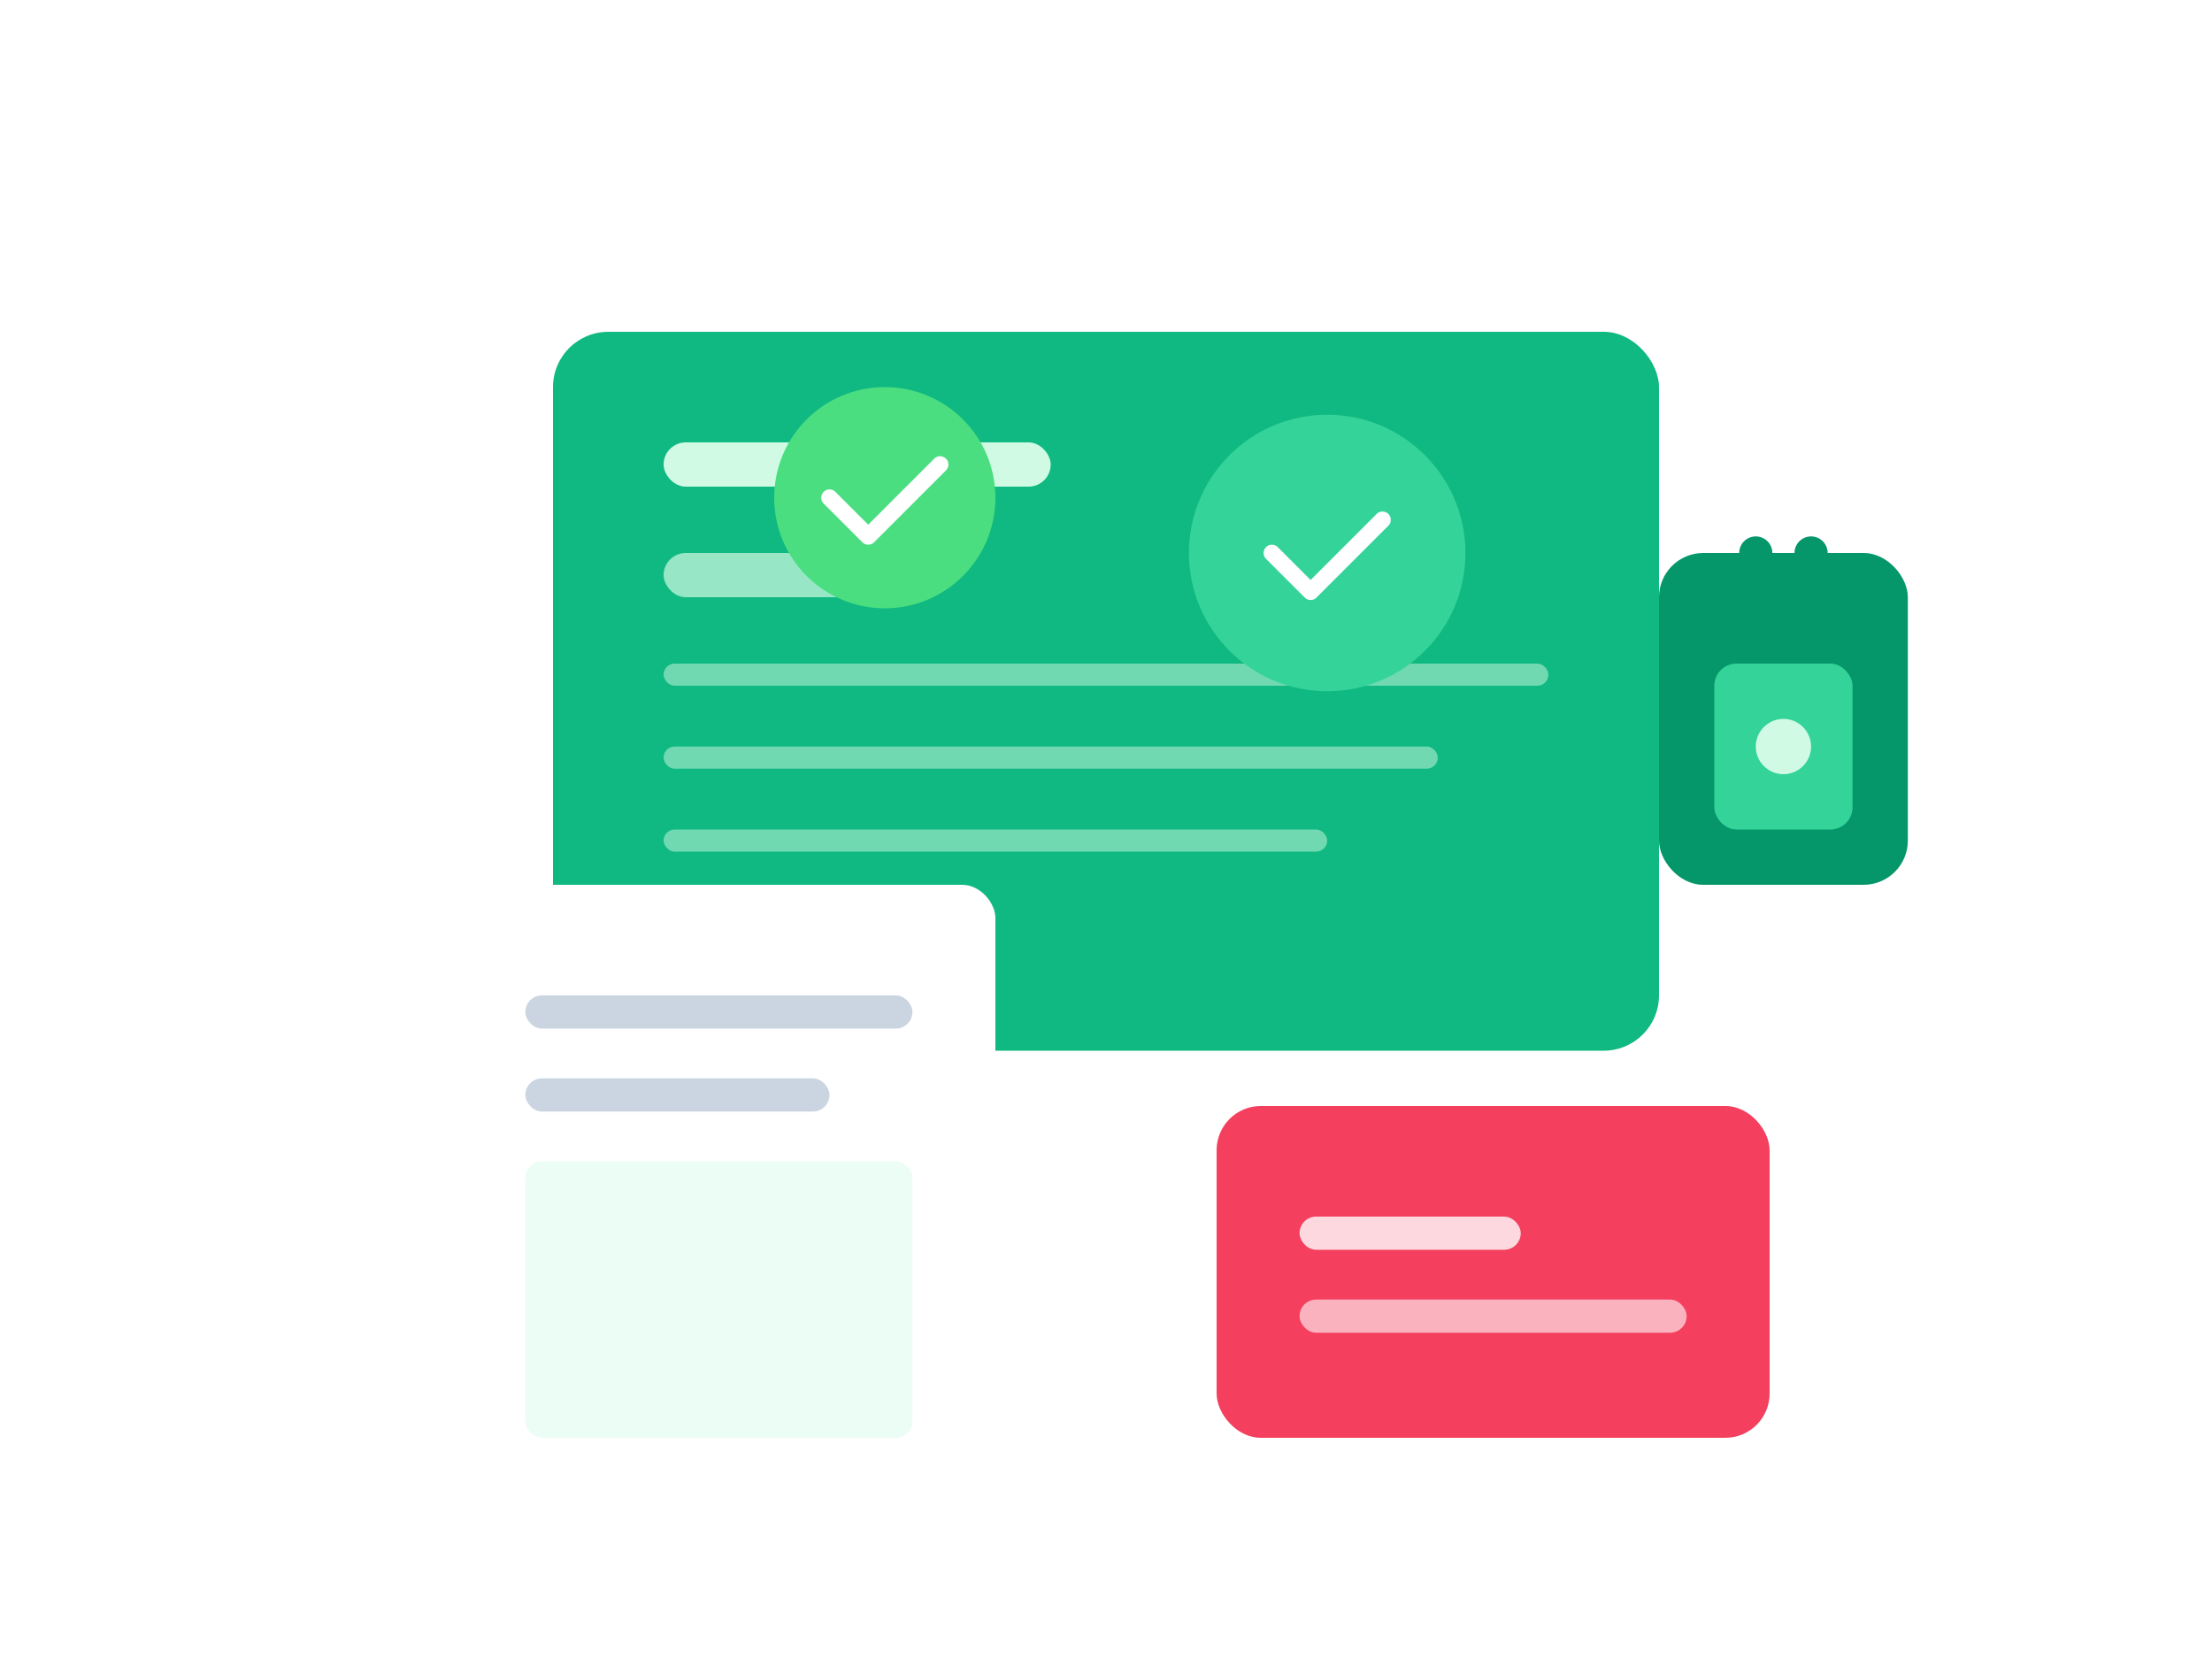 <svg width="400" height="300" viewBox="0 0 400 300" fill="none" xmlns="http://www.w3.org/2000/svg">
  <!-- Profile Card -->
  <rect x="100" y="60" width="200" height="130" rx="10" fill="#10B981" />
  <rect x="120" y="80" width="70" height="8" rx="4" fill="#D1FAE5" />
  <rect x="120" y="100" width="50" height="8" rx="4" fill="#D1FAE5" opacity="0.7" />
  <rect x="120" y="120" width="160" height="4" rx="2" fill="#D1FAE5" opacity="0.5" />
  <rect x="120" y="135" width="140" height="4" rx="2" fill="#D1FAE5" opacity="0.5" />
  <rect x="120" y="150" width="120" height="4" rx="2" fill="#D1FAE5" opacity="0.5" />
  <circle cx="240" cy="100" r="25" fill="#34D399" />
  <path d="M230 100 L 237 107 L 250 94" stroke="#FFFFFF" stroke-width="3" stroke-linecap="round" stroke-linejoin="round" />

  <!-- Document -->
  <rect x="80" y="160" width="100" height="120" rx="6" fill="#FFFFFF" filter="url(#shadow)" />
  <rect x="95" y="180" width="70" height="6" rx="3" fill="#CBD5E1" />
  <rect x="95" y="195" width="55" height="6" rx="3" fill="#CBD5E1" />
  <rect x="95" y="210" width="70" height="50" rx="3" fill="#ECFDF5" />

  <!-- Credit Card -->
  <rect x="220" y="200" width="100" height="60" rx="8" fill="#F43F5E" filter="url(#shadow)" />
  <rect x="235" y="220" width="40" height="6" rx="3" fill="#FFFFFF" opacity="0.8" />
  <rect x="235" y="235" width="70" height="6" rx="3" fill="#FFFFFF" opacity="0.6" />

  <!-- Lock Icon -->
  <rect x="300" y="100" width="45" height="60" rx="8" fill="#059669" filter="url(#shadow)" />
  <rect x="310" y="120" width="25" height="30" rx="4" fill="#34D399" />
  <path d="M317.5 100 L 317.5 115 M 327.5 100 L 327.5 115" stroke="#059669" stroke-width="6" stroke-linecap="round" />
  <circle cx="322.5" cy="135" r="5" fill="#D1FAE5" />

  <!-- Circle Checkmark -->
  <circle cx="160" cy="90" r="20" fill="#4ADE80" filter="url(#shadow)" />
  <path d="M150 90 L 157 97 L 170 84" stroke="#FFFFFF" stroke-width="3" stroke-linecap="round" stroke-linejoin="round" />

  <!-- Filters -->
  <defs>
    <filter id="shadow" x="-5" y="-5" width="110%" height="110%" filterUnits="userSpaceOnUse">
      <feDropShadow dx="0" dy="3" stdDeviation="3" flood-opacity="0.2" />
    </filter>
  </defs>
</svg> 